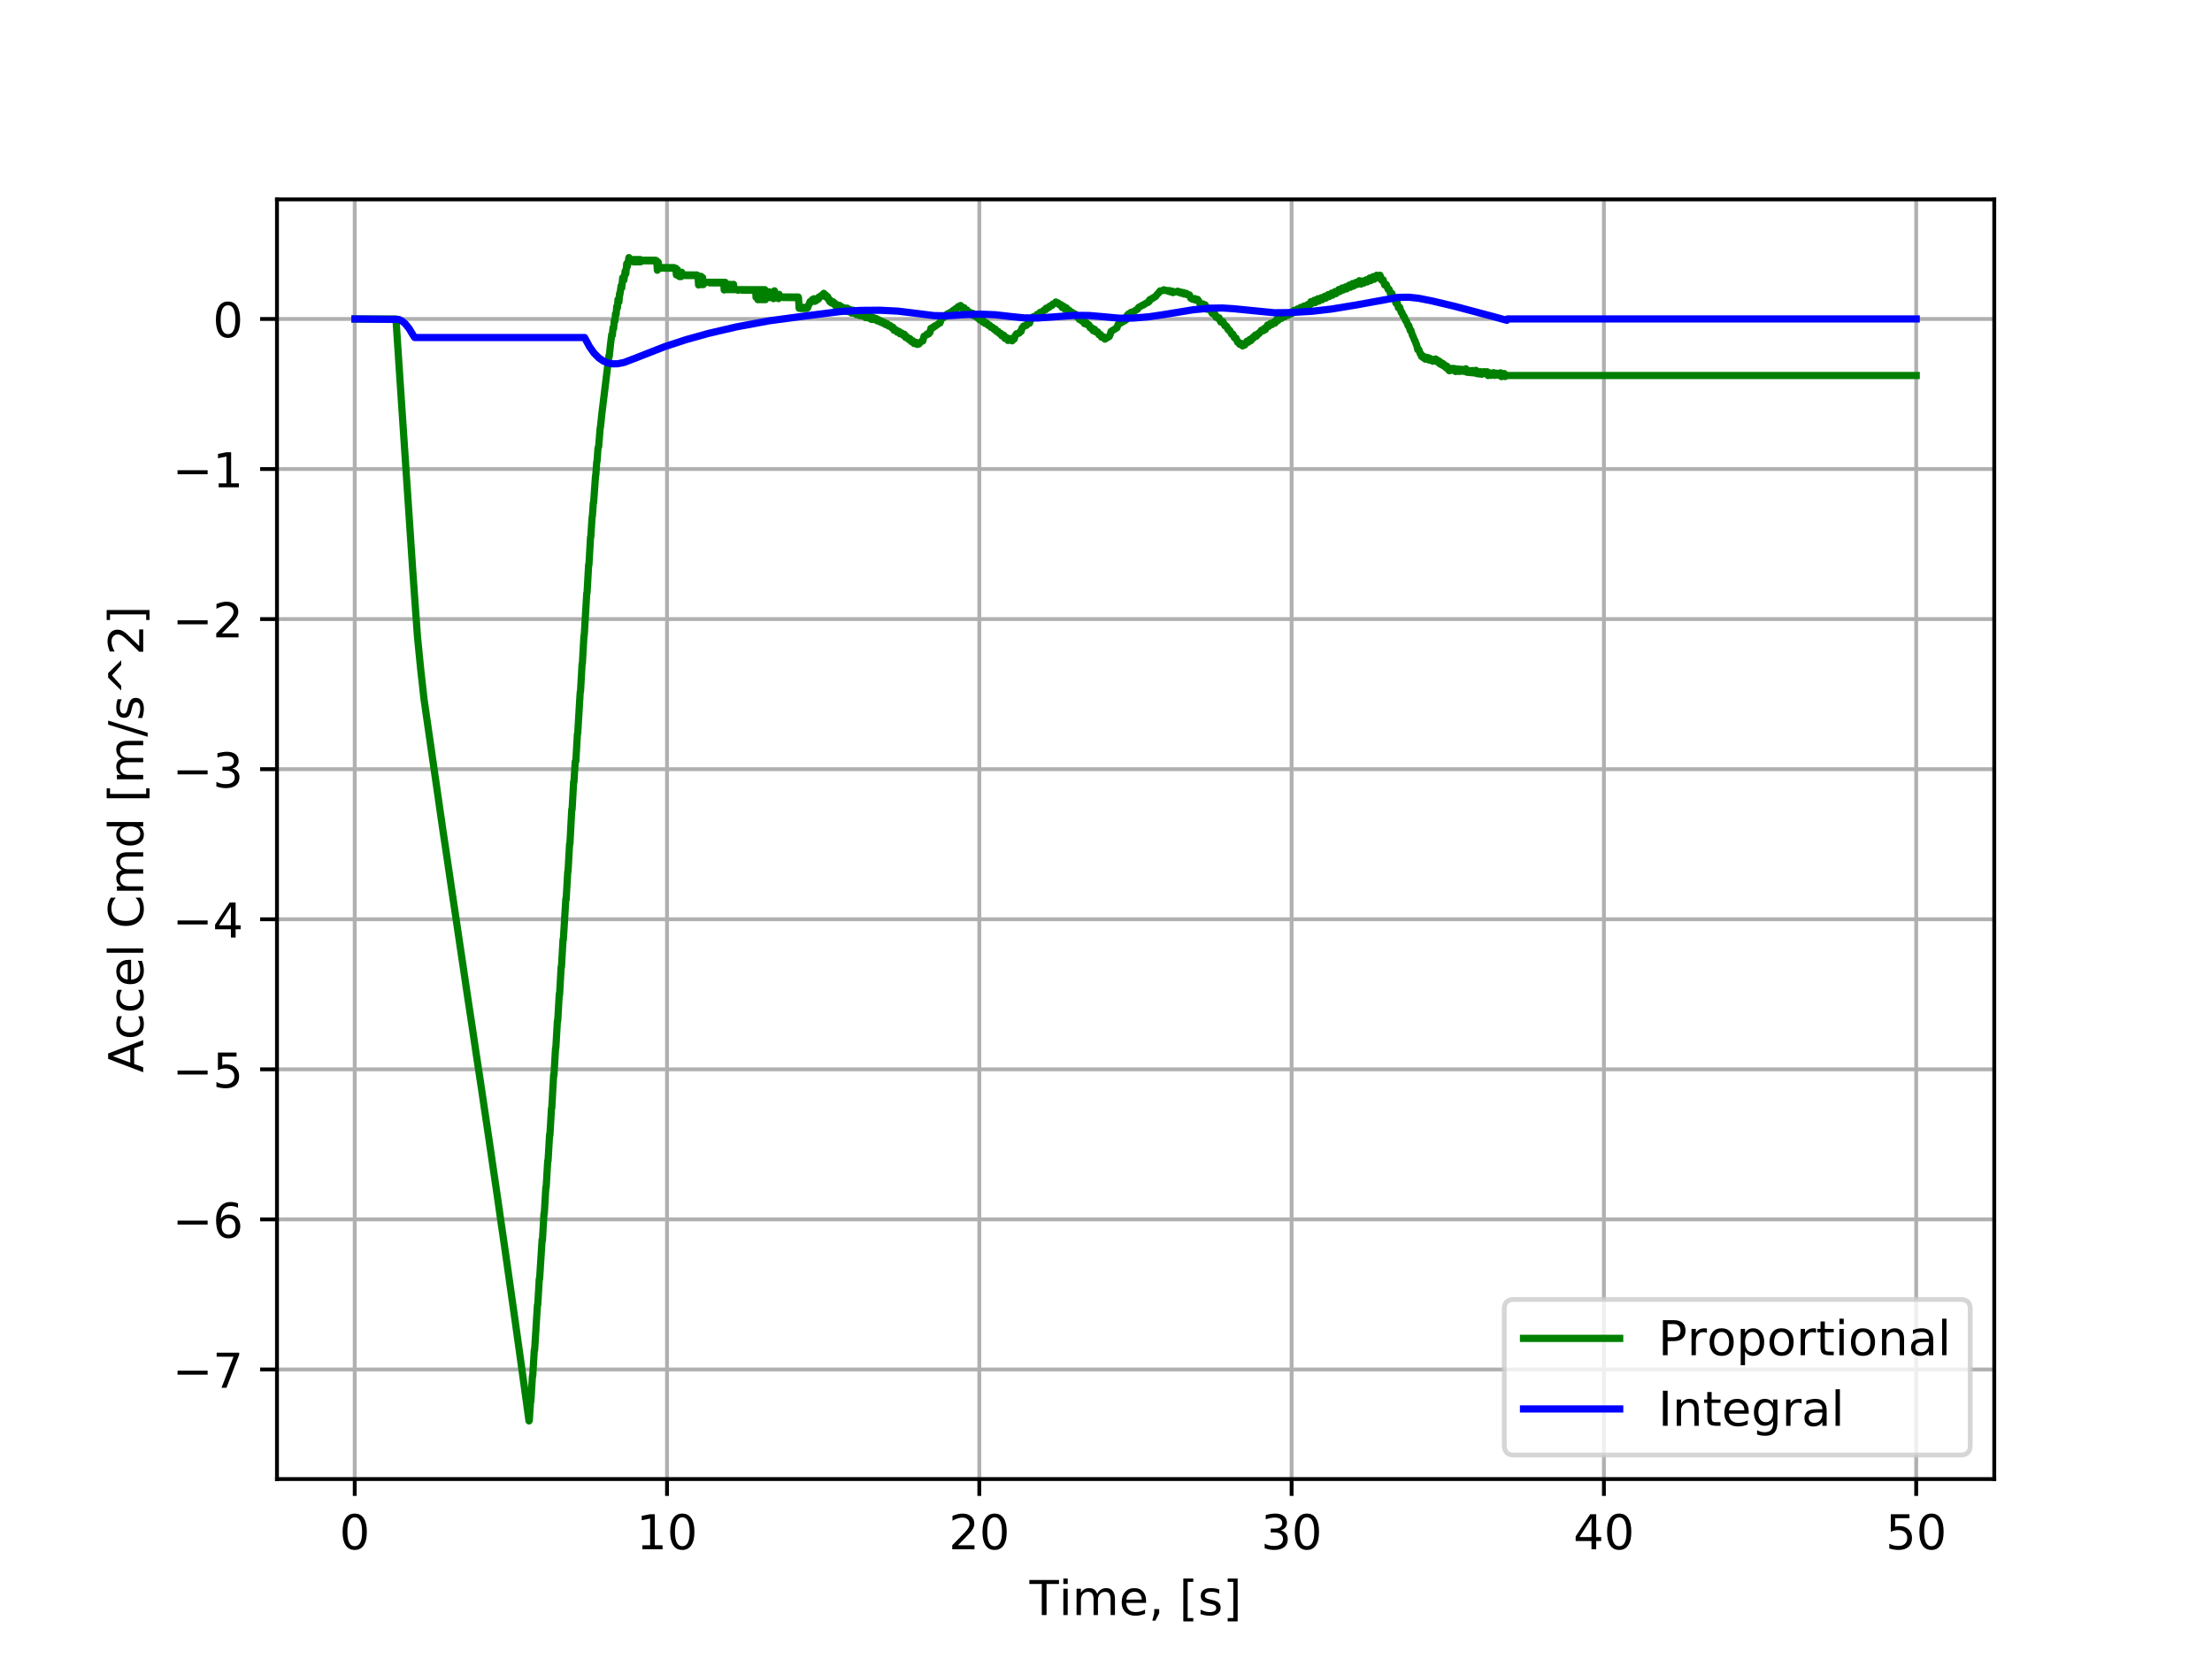 <?xml version="1.0" encoding="utf-8" standalone="no"?>
<!DOCTYPE svg PUBLIC "-//W3C//DTD SVG 1.1//EN"
  "http://www.w3.org/Graphics/SVG/1.1/DTD/svg11.dtd">
<!-- Created with matplotlib (http://matplotlib.org/) -->
<svg height="345pt" version="1.1" viewBox="0 0 460 345" width="460pt" xmlns="http://www.w3.org/2000/svg" xmlns:xlink="http://www.w3.org/1999/xlink">
 <defs>
  <style type="text/css">
*{stroke-linecap:butt;stroke-linejoin:round;}
  </style>
 </defs>
 <g id="figure_1">
  <g id="patch_1">
   <path d="M 0 345.6 
L 460.8 345.6 
L 460.8 0 
L 0 0 
z
" style="fill:#ffffff;"/>
  </g>
  <g id="axes_1">
   <g id="patch_2">
    <path d="M 57.6 307.584 
L 414.72 307.584 
L 414.72 41.472 
L 57.6 41.472 
z
" style="fill:#ffffff;"/>
   </g>
   <g id="matplotlib.axis_1">
    <g id="xtick_1">
     <g id="line2d_1">
      <path clip-path="url(#p42bcaeef50)" d="M 73.768 307.584 
L 73.768 41.472 
" style="fill:none;stroke:#b0b0b0;stroke-linecap:square;stroke-width:0.8;"/>
     </g>
     <g id="line2d_2">
      <defs>
       <path d="M 0 0 
L 0 3.5 
" id="md5967dfba2" style="stroke:#000000;stroke-width:0.8;"/>
      </defs>
      <g>
       <use style="stroke:#000000;stroke-width:0.8;" x="73.768" xlink:href="#md5967dfba2" y="307.584"/>
      </g>
     </g>
     <g id="text_1">
      <!-- 0 -->
      <defs>
       <path d="M 31.781 66.406 
Q 24.172 66.406 20.328 58.906 
Q 16.5 51.422 16.5 36.375 
Q 16.5 21.391 20.328 13.891 
Q 24.172 6.391 31.781 6.391 
Q 39.453 6.391 43.281 13.891 
Q 47.125 21.391 47.125 36.375 
Q 47.125 51.422 43.281 58.906 
Q 39.453 66.406 31.781 66.406 
z
M 31.781 74.219 
Q 44.047 74.219 50.516 64.516 
Q 56.984 54.828 56.984 36.375 
Q 56.984 17.969 50.516 8.266 
Q 44.047 -1.422 31.781 -1.422 
Q 19.531 -1.422 13.062 8.266 
Q 6.594 17.969 6.594 36.375 
Q 6.594 54.828 13.062 64.516 
Q 19.531 74.219 31.781 74.219 
z
" id="DejaVuSans-30"/>
      </defs>
      <g transform="translate(70.587 322.182)scale(0.1 -0.1)">
       <use xlink:href="#DejaVuSans-30"/>
      </g>
     </g>
    </g>
    <g id="xtick_2">
     <g id="line2d_3">
      <path clip-path="url(#p42bcaeef50)" d="M 138.712 307.584 
L 138.712 41.472 
" style="fill:none;stroke:#b0b0b0;stroke-linecap:square;stroke-width:0.8;"/>
     </g>
     <g id="line2d_4">
      <g>
       <use style="stroke:#000000;stroke-width:0.8;" x="138.712" xlink:href="#md5967dfba2" y="307.584"/>
      </g>
     </g>
     <g id="text_2">
      <!-- 10 -->
      <defs>
       <path d="M 12.406 8.297 
L 28.516 8.297 
L 28.516 63.922 
L 10.984 60.406 
L 10.984 69.391 
L 28.422 72.906 
L 38.281 72.906 
L 38.281 8.297 
L 54.391 8.297 
L 54.391 0 
L 12.406 0 
z
" id="DejaVuSans-31"/>
      </defs>
      <g transform="translate(132.349 322.182)scale(0.1 -0.1)">
       <use xlink:href="#DejaVuSans-31"/>
       <use x="63.623" xlink:href="#DejaVuSans-30"/>
      </g>
     </g>
    </g>
    <g id="xtick_3">
     <g id="line2d_5">
      <path clip-path="url(#p42bcaeef50)" d="M 203.656 307.584 
L 203.656 41.472 
" style="fill:none;stroke:#b0b0b0;stroke-linecap:square;stroke-width:0.8;"/>
     </g>
     <g id="line2d_6">
      <g>
       <use style="stroke:#000000;stroke-width:0.8;" x="203.656" xlink:href="#md5967dfba2" y="307.584"/>
      </g>
     </g>
     <g id="text_3">
      <!-- 20 -->
      <defs>
       <path d="M 19.188 8.297 
L 53.609 8.297 
L 53.609 0 
L 7.328 0 
L 7.328 8.297 
Q 12.938 14.109 22.625 23.891 
Q 32.328 33.688 34.812 36.531 
Q 39.547 41.844 41.422 45.531 
Q 43.312 49.219 43.312 52.781 
Q 43.312 58.594 39.234 62.25 
Q 35.156 65.922 28.609 65.922 
Q 23.969 65.922 18.812 64.312 
Q 13.672 62.703 7.812 59.422 
L 7.812 69.391 
Q 13.766 71.781 18.938 73 
Q 24.125 74.219 28.422 74.219 
Q 39.75 74.219 46.484 68.547 
Q 53.219 62.891 53.219 53.422 
Q 53.219 48.922 51.531 44.891 
Q 49.859 40.875 45.406 35.406 
Q 44.188 33.984 37.641 27.219 
Q 31.109 20.453 19.188 8.297 
z
" id="DejaVuSans-32"/>
      </defs>
      <g transform="translate(197.293 322.182)scale(0.1 -0.1)">
       <use xlink:href="#DejaVuSans-32"/>
       <use x="63.623" xlink:href="#DejaVuSans-30"/>
      </g>
     </g>
    </g>
    <g id="xtick_4">
     <g id="line2d_7">
      <path clip-path="url(#p42bcaeef50)" d="M 268.599 307.584 
L 268.599 41.472 
" style="fill:none;stroke:#b0b0b0;stroke-linecap:square;stroke-width:0.8;"/>
     </g>
     <g id="line2d_8">
      <g>
       <use style="stroke:#000000;stroke-width:0.8;" x="268.599" xlink:href="#md5967dfba2" y="307.584"/>
      </g>
     </g>
     <g id="text_4">
      <!-- 30 -->
      <defs>
       <path d="M 40.578 39.312 
Q 47.656 37.797 51.625 33 
Q 55.609 28.219 55.609 21.188 
Q 55.609 10.406 48.188 4.484 
Q 40.766 -1.422 27.094 -1.422 
Q 22.516 -1.422 17.656 -0.516 
Q 12.797 0.391 7.625 2.203 
L 7.625 11.719 
Q 11.719 9.328 16.594 8.109 
Q 21.484 6.891 26.812 6.891 
Q 36.078 6.891 40.938 10.547 
Q 45.797 14.203 45.797 21.188 
Q 45.797 27.641 41.281 31.266 
Q 36.766 34.906 28.719 34.906 
L 20.219 34.906 
L 20.219 43.016 
L 29.109 43.016 
Q 36.375 43.016 40.234 45.922 
Q 44.094 48.828 44.094 54.297 
Q 44.094 59.906 40.109 62.906 
Q 36.141 65.922 28.719 65.922 
Q 24.656 65.922 20.016 65.031 
Q 15.375 64.156 9.812 62.312 
L 9.812 71.094 
Q 15.438 72.656 20.344 73.438 
Q 25.25 74.219 29.594 74.219 
Q 40.828 74.219 47.359 69.109 
Q 53.906 64.016 53.906 55.328 
Q 53.906 49.266 50.438 45.094 
Q 46.969 40.922 40.578 39.312 
z
" id="DejaVuSans-33"/>
      </defs>
      <g transform="translate(262.237 322.182)scale(0.1 -0.1)">
       <use xlink:href="#DejaVuSans-33"/>
       <use x="63.623" xlink:href="#DejaVuSans-30"/>
      </g>
     </g>
    </g>
    <g id="xtick_5">
     <g id="line2d_9">
      <path clip-path="url(#p42bcaeef50)" d="M 333.543 307.584 
L 333.543 41.472 
" style="fill:none;stroke:#b0b0b0;stroke-linecap:square;stroke-width:0.8;"/>
     </g>
     <g id="line2d_10">
      <g>
       <use style="stroke:#000000;stroke-width:0.8;" x="333.543" xlink:href="#md5967dfba2" y="307.584"/>
      </g>
     </g>
     <g id="text_5">
      <!-- 40 -->
      <defs>
       <path d="M 37.797 64.312 
L 12.891 25.391 
L 37.797 25.391 
z
M 35.203 72.906 
L 47.609 72.906 
L 47.609 25.391 
L 58.016 25.391 
L 58.016 17.188 
L 47.609 17.188 
L 47.609 0 
L 37.797 0 
L 37.797 17.188 
L 4.891 17.188 
L 4.891 26.703 
z
" id="DejaVuSans-34"/>
      </defs>
      <g transform="translate(327.181 322.182)scale(0.1 -0.1)">
       <use xlink:href="#DejaVuSans-34"/>
       <use x="63.623" xlink:href="#DejaVuSans-30"/>
      </g>
     </g>
    </g>
    <g id="xtick_6">
     <g id="line2d_11">
      <path clip-path="url(#p42bcaeef50)" d="M 398.487 307.584 
L 398.487 41.472 
" style="fill:none;stroke:#b0b0b0;stroke-linecap:square;stroke-width:0.8;"/>
     </g>
     <g id="line2d_12">
      <g>
       <use style="stroke:#000000;stroke-width:0.8;" x="398.487" xlink:href="#md5967dfba2" y="307.584"/>
      </g>
     </g>
     <g id="text_6">
      <!-- 50 -->
      <defs>
       <path d="M 10.797 72.906 
L 49.516 72.906 
L 49.516 64.594 
L 19.828 64.594 
L 19.828 46.734 
Q 21.969 47.469 24.109 47.828 
Q 26.266 48.188 28.422 48.188 
Q 40.625 48.188 47.75 41.5 
Q 54.891 34.812 54.891 23.391 
Q 54.891 11.625 47.562 5.094 
Q 40.234 -1.422 26.906 -1.422 
Q 22.312 -1.422 17.547 -0.641 
Q 12.797 0.141 7.719 1.703 
L 7.719 11.625 
Q 12.109 9.234 16.797 8.062 
Q 21.484 6.891 26.703 6.891 
Q 35.156 6.891 40.078 11.328 
Q 45.016 15.766 45.016 23.391 
Q 45.016 31 40.078 35.438 
Q 35.156 39.891 26.703 39.891 
Q 22.75 39.891 18.812 39.016 
Q 14.891 38.141 10.797 36.281 
z
" id="DejaVuSans-35"/>
      </defs>
      <g transform="translate(392.125 322.182)scale(0.1 -0.1)">
       <use xlink:href="#DejaVuSans-35"/>
       <use x="63.623" xlink:href="#DejaVuSans-30"/>
      </g>
     </g>
    </g>
    <g id="text_7">
     <!-- Time, [s] -->
     <defs>
      <path d="M -0.297 72.906 
L 61.375 72.906 
L 61.375 64.594 
L 35.5 64.594 
L 35.5 0 
L 25.594 0 
L 25.594 64.594 
L -0.297 64.594 
z
" id="DejaVuSans-54"/>
      <path d="M 9.422 54.688 
L 18.406 54.688 
L 18.406 0 
L 9.422 0 
z
M 9.422 75.984 
L 18.406 75.984 
L 18.406 64.594 
L 9.422 64.594 
z
" id="DejaVuSans-69"/>
      <path d="M 52 44.188 
Q 55.375 50.25 60.062 53.125 
Q 64.75 56 71.094 56 
Q 79.641 56 84.281 50.016 
Q 88.922 44.047 88.922 33.016 
L 88.922 0 
L 79.891 0 
L 79.891 32.719 
Q 79.891 40.578 77.094 44.375 
Q 74.312 48.188 68.609 48.188 
Q 61.625 48.188 57.562 43.547 
Q 53.516 38.922 53.516 30.906 
L 53.516 0 
L 44.484 0 
L 44.484 32.719 
Q 44.484 40.625 41.703 44.406 
Q 38.922 48.188 33.109 48.188 
Q 26.219 48.188 22.156 43.531 
Q 18.109 38.875 18.109 30.906 
L 18.109 0 
L 9.078 0 
L 9.078 54.688 
L 18.109 54.688 
L 18.109 46.188 
Q 21.188 51.219 25.484 53.609 
Q 29.781 56 35.688 56 
Q 41.656 56 45.828 52.969 
Q 50 49.953 52 44.188 
z
" id="DejaVuSans-6d"/>
      <path d="M 56.203 29.594 
L 56.203 25.203 
L 14.891 25.203 
Q 15.484 15.922 20.484 11.062 
Q 25.484 6.203 34.422 6.203 
Q 39.594 6.203 44.453 7.469 
Q 49.312 8.734 54.109 11.281 
L 54.109 2.781 
Q 49.266 0.734 44.188 -0.344 
Q 39.109 -1.422 33.891 -1.422 
Q 20.797 -1.422 13.156 6.188 
Q 5.516 13.812 5.516 26.812 
Q 5.516 40.234 12.766 48.109 
Q 20.016 56 32.328 56 
Q 43.359 56 49.781 48.891 
Q 56.203 41.797 56.203 29.594 
z
M 47.219 32.234 
Q 47.125 39.594 43.094 43.984 
Q 39.062 48.391 32.422 48.391 
Q 24.906 48.391 20.391 44.141 
Q 15.875 39.891 15.188 32.172 
z
" id="DejaVuSans-65"/>
      <path d="M 11.719 12.406 
L 22.016 12.406 
L 22.016 4 
L 14.016 -11.625 
L 7.719 -11.625 
L 11.719 4 
z
" id="DejaVuSans-2c"/>
      <path id="DejaVuSans-20"/>
      <path d="M 8.594 75.984 
L 29.297 75.984 
L 29.297 69 
L 17.578 69 
L 17.578 -6.203 
L 29.297 -6.203 
L 29.297 -13.188 
L 8.594 -13.188 
z
" id="DejaVuSans-5b"/>
      <path d="M 44.281 53.078 
L 44.281 44.578 
Q 40.484 46.531 36.375 47.5 
Q 32.281 48.484 27.875 48.484 
Q 21.188 48.484 17.844 46.438 
Q 14.5 44.391 14.5 40.281 
Q 14.5 37.156 16.891 35.375 
Q 19.281 33.594 26.516 31.984 
L 29.594 31.297 
Q 39.156 29.25 43.188 25.516 
Q 47.219 21.781 47.219 15.094 
Q 47.219 7.469 41.188 3.016 
Q 35.156 -1.422 24.609 -1.422 
Q 20.219 -1.422 15.453 -0.562 
Q 10.688 0.297 5.422 2 
L 5.422 11.281 
Q 10.406 8.688 15.234 7.391 
Q 20.062 6.109 24.812 6.109 
Q 31.156 6.109 34.562 8.281 
Q 37.984 10.453 37.984 14.406 
Q 37.984 18.062 35.516 20.016 
Q 33.062 21.969 24.703 23.781 
L 21.578 24.516 
Q 13.234 26.266 9.516 29.906 
Q 5.812 33.547 5.812 39.891 
Q 5.812 47.609 11.281 51.797 
Q 16.75 56 26.812 56 
Q 31.781 56 36.172 55.266 
Q 40.578 54.547 44.281 53.078 
z
" id="DejaVuSans-73"/>
      <path d="M 30.422 75.984 
L 30.422 -13.188 
L 9.719 -13.188 
L 9.719 -6.203 
L 21.391 -6.203 
L 21.391 69 
L 9.719 69 
L 9.719 75.984 
z
" id="DejaVuSans-5d"/>
     </defs>
     <g transform="translate(214.088 335.861)scale(0.1 -0.1)">
      <use xlink:href="#DejaVuSans-54"/>
      <use x="61.037" xlink:href="#DejaVuSans-69"/>
      <use x="88.82" xlink:href="#DejaVuSans-6d"/>
      <use x="186.232" xlink:href="#DejaVuSans-65"/>
      <use x="247.756" xlink:href="#DejaVuSans-2c"/>
      <use x="279.543" xlink:href="#DejaVuSans-20"/>
      <use x="311.33" xlink:href="#DejaVuSans-5b"/>
      <use x="350.344" xlink:href="#DejaVuSans-73"/>
      <use x="402.443" xlink:href="#DejaVuSans-5d"/>
     </g>
    </g>
   </g>
   <g id="matplotlib.axis_2">
    <g id="ytick_1">
     <g id="line2d_13">
      <path clip-path="url(#p42bcaeef50)" d="M 57.6 284.793 
L 414.72 284.793 
" style="fill:none;stroke:#b0b0b0;stroke-linecap:square;stroke-width:0.8;"/>
     </g>
     <g id="line2d_14">
      <defs>
       <path d="M 0 0 
L -3.5 0 
" id="m2a5fe8a138" style="stroke:#000000;stroke-width:0.8;"/>
      </defs>
      <g>
       <use style="stroke:#000000;stroke-width:0.8;" x="57.6" xlink:href="#m2a5fe8a138" y="284.793"/>
      </g>
     </g>
     <g id="text_8">
      <!-- −7 -->
      <defs>
       <path d="M 10.594 35.5 
L 73.188 35.5 
L 73.188 27.203 
L 10.594 27.203 
z
" id="DejaVuSans-2212"/>
       <path d="M 8.203 72.906 
L 55.078 72.906 
L 55.078 68.703 
L 28.609 0 
L 18.312 0 
L 43.219 64.594 
L 8.203 64.594 
z
" id="DejaVuSans-37"/>
      </defs>
      <g transform="translate(35.858 288.592)scale(0.1 -0.1)">
       <use xlink:href="#DejaVuSans-2212"/>
       <use x="83.789" xlink:href="#DejaVuSans-37"/>
      </g>
     </g>
    </g>
    <g id="ytick_2">
     <g id="line2d_15">
      <path clip-path="url(#p42bcaeef50)" d="M 57.6 253.584 
L 414.72 253.584 
" style="fill:none;stroke:#b0b0b0;stroke-linecap:square;stroke-width:0.8;"/>
     </g>
     <g id="line2d_16">
      <g>
       <use style="stroke:#000000;stroke-width:0.8;" x="57.6" xlink:href="#m2a5fe8a138" y="253.584"/>
      </g>
     </g>
     <g id="text_9">
      <!-- −6 -->
      <defs>
       <path d="M 33.016 40.375 
Q 26.375 40.375 22.484 35.828 
Q 18.609 31.297 18.609 23.391 
Q 18.609 15.531 22.484 10.953 
Q 26.375 6.391 33.016 6.391 
Q 39.656 6.391 43.531 10.953 
Q 47.406 15.531 47.406 23.391 
Q 47.406 31.297 43.531 35.828 
Q 39.656 40.375 33.016 40.375 
z
M 52.594 71.297 
L 52.594 62.312 
Q 48.875 64.062 45.094 64.984 
Q 41.312 65.922 37.594 65.922 
Q 27.828 65.922 22.672 59.328 
Q 17.531 52.734 16.797 39.406 
Q 19.672 43.656 24.016 45.922 
Q 28.375 48.188 33.594 48.188 
Q 44.578 48.188 50.953 41.516 
Q 57.328 34.859 57.328 23.391 
Q 57.328 12.156 50.688 5.359 
Q 44.047 -1.422 33.016 -1.422 
Q 20.359 -1.422 13.672 8.266 
Q 6.984 17.969 6.984 36.375 
Q 6.984 53.656 15.188 63.938 
Q 23.391 74.219 37.203 74.219 
Q 40.922 74.219 44.703 73.484 
Q 48.484 72.75 52.594 71.297 
z
" id="DejaVuSans-36"/>
      </defs>
      <g transform="translate(35.858 257.383)scale(0.1 -0.1)">
       <use xlink:href="#DejaVuSans-2212"/>
       <use x="83.789" xlink:href="#DejaVuSans-36"/>
      </g>
     </g>
    </g>
    <g id="ytick_3">
     <g id="line2d_17">
      <path clip-path="url(#p42bcaeef50)" d="M 57.6 222.375 
L 414.72 222.375 
" style="fill:none;stroke:#b0b0b0;stroke-linecap:square;stroke-width:0.8;"/>
     </g>
     <g id="line2d_18">
      <g>
       <use style="stroke:#000000;stroke-width:0.8;" x="57.6" xlink:href="#m2a5fe8a138" y="222.375"/>
      </g>
     </g>
     <g id="text_10">
      <!-- −5 -->
      <g transform="translate(35.858 226.174)scale(0.1 -0.1)">
       <use xlink:href="#DejaVuSans-2212"/>
       <use x="83.789" xlink:href="#DejaVuSans-35"/>
      </g>
     </g>
    </g>
    <g id="ytick_4">
     <g id="line2d_19">
      <path clip-path="url(#p42bcaeef50)" d="M 57.6 191.166 
L 414.72 191.166 
" style="fill:none;stroke:#b0b0b0;stroke-linecap:square;stroke-width:0.8;"/>
     </g>
     <g id="line2d_20">
      <g>
       <use style="stroke:#000000;stroke-width:0.8;" x="57.6" xlink:href="#m2a5fe8a138" y="191.166"/>
      </g>
     </g>
     <g id="text_11">
      <!-- −4 -->
      <g transform="translate(35.858 194.965)scale(0.1 -0.1)">
       <use xlink:href="#DejaVuSans-2212"/>
       <use x="83.789" xlink:href="#DejaVuSans-34"/>
      </g>
     </g>
    </g>
    <g id="ytick_5">
     <g id="line2d_21">
      <path clip-path="url(#p42bcaeef50)" d="M 57.6 159.957 
L 414.72 159.957 
" style="fill:none;stroke:#b0b0b0;stroke-linecap:square;stroke-width:0.8;"/>
     </g>
     <g id="line2d_22">
      <g>
       <use style="stroke:#000000;stroke-width:0.8;" x="57.6" xlink:href="#m2a5fe8a138" y="159.957"/>
      </g>
     </g>
     <g id="text_12">
      <!-- −3 -->
      <g transform="translate(35.858 163.756)scale(0.1 -0.1)">
       <use xlink:href="#DejaVuSans-2212"/>
       <use x="83.789" xlink:href="#DejaVuSans-33"/>
      </g>
     </g>
    </g>
    <g id="ytick_6">
     <g id="line2d_23">
      <path clip-path="url(#p42bcaeef50)" d="M 57.6 128.747 
L 414.72 128.747 
" style="fill:none;stroke:#b0b0b0;stroke-linecap:square;stroke-width:0.8;"/>
     </g>
     <g id="line2d_24">
      <g>
       <use style="stroke:#000000;stroke-width:0.8;" x="57.6" xlink:href="#m2a5fe8a138" y="128.747"/>
      </g>
     </g>
     <g id="text_13">
      <!-- −2 -->
      <g transform="translate(35.858 132.547)scale(0.1 -0.1)">
       <use xlink:href="#DejaVuSans-2212"/>
       <use x="83.789" xlink:href="#DejaVuSans-32"/>
      </g>
     </g>
    </g>
    <g id="ytick_7">
     <g id="line2d_25">
      <path clip-path="url(#p42bcaeef50)" d="M 57.6 97.538 
L 414.72 97.538 
" style="fill:none;stroke:#b0b0b0;stroke-linecap:square;stroke-width:0.8;"/>
     </g>
     <g id="line2d_26">
      <g>
       <use style="stroke:#000000;stroke-width:0.8;" x="57.6" xlink:href="#m2a5fe8a138" y="97.538"/>
      </g>
     </g>
     <g id="text_14">
      <!-- −1 -->
      <g transform="translate(35.858 101.337)scale(0.1 -0.1)">
       <use xlink:href="#DejaVuSans-2212"/>
       <use x="83.789" xlink:href="#DejaVuSans-31"/>
      </g>
     </g>
    </g>
    <g id="ytick_8">
     <g id="line2d_27">
      <path clip-path="url(#p42bcaeef50)" d="M 57.6 66.329 
L 414.72 66.329 
" style="fill:none;stroke:#b0b0b0;stroke-linecap:square;stroke-width:0.8;"/>
     </g>
     <g id="line2d_28">
      <g>
       <use style="stroke:#000000;stroke-width:0.8;" x="57.6" xlink:href="#m2a5fe8a138" y="66.329"/>
      </g>
     </g>
     <g id="text_15">
      <!-- 0 -->
      <g transform="translate(44.237 70.128)scale(0.1 -0.1)">
       <use xlink:href="#DejaVuSans-30"/>
      </g>
     </g>
    </g>
    <g id="text_16">
     <!-- Accel Cmd [m/s^2] -->
     <defs>
      <path d="M 34.188 63.188 
L 20.797 26.906 
L 47.609 26.906 
z
M 28.609 72.906 
L 39.797 72.906 
L 67.578 0 
L 57.328 0 
L 50.688 18.703 
L 17.828 18.703 
L 11.188 0 
L 0.781 0 
z
" id="DejaVuSans-41"/>
      <path d="M 48.781 52.594 
L 48.781 44.188 
Q 44.969 46.297 41.141 47.344 
Q 37.312 48.391 33.406 48.391 
Q 24.656 48.391 19.812 42.844 
Q 14.984 37.312 14.984 27.297 
Q 14.984 17.281 19.812 11.734 
Q 24.656 6.203 33.406 6.203 
Q 37.312 6.203 41.141 7.25 
Q 44.969 8.297 48.781 10.406 
L 48.781 2.094 
Q 45.016 0.344 40.984 -0.531 
Q 36.969 -1.422 32.422 -1.422 
Q 20.062 -1.422 12.781 6.344 
Q 5.516 14.109 5.516 27.297 
Q 5.516 40.672 12.859 48.328 
Q 20.219 56 33.016 56 
Q 37.156 56 41.109 55.141 
Q 45.062 54.297 48.781 52.594 
z
" id="DejaVuSans-63"/>
      <path d="M 9.422 75.984 
L 18.406 75.984 
L 18.406 0 
L 9.422 0 
z
" id="DejaVuSans-6c"/>
      <path d="M 64.406 67.281 
L 64.406 56.891 
Q 59.422 61.531 53.781 63.812 
Q 48.141 66.109 41.797 66.109 
Q 29.297 66.109 22.656 58.469 
Q 16.016 50.828 16.016 36.375 
Q 16.016 21.969 22.656 14.328 
Q 29.297 6.688 41.797 6.688 
Q 48.141 6.688 53.781 8.984 
Q 59.422 11.281 64.406 15.922 
L 64.406 5.609 
Q 59.234 2.094 53.438 0.328 
Q 47.656 -1.422 41.219 -1.422 
Q 24.656 -1.422 15.125 8.703 
Q 5.609 18.844 5.609 36.375 
Q 5.609 53.953 15.125 64.078 
Q 24.656 74.219 41.219 74.219 
Q 47.75 74.219 53.531 72.484 
Q 59.328 70.75 64.406 67.281 
z
" id="DejaVuSans-43"/>
      <path d="M 45.406 46.391 
L 45.406 75.984 
L 54.391 75.984 
L 54.391 0 
L 45.406 0 
L 45.406 8.203 
Q 42.578 3.328 38.25 0.953 
Q 33.938 -1.422 27.875 -1.422 
Q 17.969 -1.422 11.734 6.484 
Q 5.516 14.406 5.516 27.297 
Q 5.516 40.188 11.734 48.094 
Q 17.969 56 27.875 56 
Q 33.938 56 38.25 53.625 
Q 42.578 51.266 45.406 46.391 
z
M 14.797 27.297 
Q 14.797 17.391 18.875 11.75 
Q 22.953 6.109 30.078 6.109 
Q 37.203 6.109 41.297 11.75 
Q 45.406 17.391 45.406 27.297 
Q 45.406 37.203 41.297 42.844 
Q 37.203 48.484 30.078 48.484 
Q 22.953 48.484 18.875 42.844 
Q 14.797 37.203 14.797 27.297 
z
" id="DejaVuSans-64"/>
      <path d="M 25.391 72.906 
L 33.688 72.906 
L 8.297 -9.281 
L 0 -9.281 
z
" id="DejaVuSans-2f"/>
      <path d="M 46.688 72.906 
L 73.188 45.703 
L 63.375 45.703 
L 41.891 64.984 
L 20.406 45.703 
L 10.594 45.703 
L 37.109 72.906 
z
" id="DejaVuSans-5e"/>
     </defs>
     <g transform="translate(29.778 223.058)rotate(-90)scale(0.1 -0.1)">
      <use xlink:href="#DejaVuSans-41"/>
      <use x="68.393" xlink:href="#DejaVuSans-63"/>
      <use x="123.373" xlink:href="#DejaVuSans-63"/>
      <use x="178.354" xlink:href="#DejaVuSans-65"/>
      <use x="239.877" xlink:href="#DejaVuSans-6c"/>
      <use x="267.66" xlink:href="#DejaVuSans-20"/>
      <use x="299.447" xlink:href="#DejaVuSans-43"/>
      <use x="369.271" xlink:href="#DejaVuSans-6d"/>
      <use x="466.684" xlink:href="#DejaVuSans-64"/>
      <use x="530.16" xlink:href="#DejaVuSans-20"/>
      <use x="561.947" xlink:href="#DejaVuSans-5b"/>
      <use x="600.961" xlink:href="#DejaVuSans-6d"/>
      <use x="698.373" xlink:href="#DejaVuSans-2f"/>
      <use x="732.064" xlink:href="#DejaVuSans-73"/>
      <use x="784.164" xlink:href="#DejaVuSans-5e"/>
      <use x="867.953" xlink:href="#DejaVuSans-32"/>
      <use x="931.576" xlink:href="#DejaVuSans-5d"/>
     </g>
    </g>
   </g>
   <g id="line2d_29">
    <path clip-path="url(#p42bcaeef50)" d="M 73.833 66.34 
L 82.34 66.34 
L 83.444 82.963 
L 85.847 118.857 
L 86.172 123.464 
L 86.822 132.484 
L 87.471 139.055 
L 88.185 145.455 
L 92.147 172.956 
L 92.731 176.828 
L 93.965 185.227 
L 94.615 189.537 
L 95.654 196.594 
L 96.368 201.348 
L 97.277 207.512 
L 98.187 213.497 
L 98.966 218.745 
L 100.005 225.605 
L 100.72 230.421 
L 101.694 236.981 
L 102.408 241.863 
L 103.447 248.922 
L 104.226 254.398 
L 105.266 261.561 
L 106.11 267.533 
L 107.084 274.385 
L 107.928 280.443 
L 109.032 288.362 
L 110.006 295.488 
L 110.071 295.385 
L 110.331 291.38 
L 110.396 291.439 
L 110.721 286.18 
L 110.786 286.12 
L 111.111 280.717 
L 111.175 280.782 
L 111.76 271.422 
L 111.825 271.357 
L 112.15 265.905 
L 112.215 265.964 
L 112.734 257.782 
L 112.799 257.959 
L 113.124 252.342 
L 113.189 252.39 
L 113.513 246.875 
L 113.578 246.929 
L 113.903 241.396 
L 113.968 241.448 
L 114.293 235.897 
L 114.358 236.069 
L 114.682 230.5 
L 114.747 230.42 
L 115.137 223.425 
L 115.202 223.594 
L 115.527 217.985 
L 115.592 217.901 
L 115.916 212.274 
L 115.981 212.317 
L 116.306 206.672 
L 116.371 206.838 
L 116.696 201.051 
L 116.761 201.085 
L 117.085 195.404 
L 117.15 195.442 
L 117.67 186.905 
L 117.735 187.066 
L 118.06 181.34 
L 118.124 181.243 
L 118.449 175.499 
L 118.514 175.531 
L 118.904 168.317 
L 118.969 168.346 
L 119.293 162.563 
L 119.358 162.591 
L 119.618 158.412 
L 119.748 158.296 
L 120.073 152.668 
L 120.138 152.503 
L 120.657 143.924 
L 120.722 143.774 
L 121.047 138.067 
L 121.112 137.932 
L 121.437 132.193 
L 121.502 132.07 
L 122.021 123.354 
L 122.086 123.238 
L 122.411 117.43 
L 122.476 117.457 
L 122.8 111.754 
L 122.865 111.655 
L 123.125 107.528 
L 123.19 107.325 
L 123.385 104.576 
L 123.45 104.483 
L 123.84 98.991 
L 123.904 98.771 
L 124.099 96.035 
L 124.164 95.909 
L 124.359 93.162 
L 124.489 92.914 
L 124.814 88.946 
L 124.879 88.766 
L 125.138 86.207 
L 126.632 73.969 
L 126.697 74.104 
L 126.957 71.61 
L 127.217 69.549 
L 127.282 69.633 
L 127.346 69.717 
L 127.476 68.163 
L 127.541 68.247 
L 127.606 68.331 
L 127.736 66.641 
L 127.801 66.725 
L 127.866 66.809 
L 127.996 65.253 
L 128.061 65.337 
L 128.126 65.421 
L 128.256 63.729 
L 128.321 63.948 
L 128.386 64.031 
L 128.515 62.28 
L 128.58 62.498 
L 128.71 62.8 
L 128.84 61.043 
L 128.905 61.261 
L 129.165 59.42 
L 129.23 59.638 
L 129.295 59.856 
L 129.49 57.757 
L 129.555 57.975 
L 129.749 58.243 
L 130.009 56.36 
L 130.139 56.932 
L 130.334 54.83 
L 130.464 55.402 
L 130.789 53.568 
L 130.853 54.057 
L 130.918 53.973 
L 130.983 54.326 
L 131.113 53.972 
L 131.178 54.326 
L 131.308 53.972 
L 131.373 54.325 
L 131.503 53.971 
L 131.568 54.325 
L 131.698 53.971 
L 131.763 54.46 
L 131.893 53.971 
L 131.958 53.971 
L 132.022 54.459 
L 132.152 53.97 
L 132.217 53.97 
L 132.282 54.459 
L 132.412 53.97 
L 132.477 53.97 
L 132.542 54.459 
L 132.607 54.105 
L 132.737 53.969 
L 132.802 53.969 
L 132.867 54.458 
L 132.932 54.24 
L 133.127 53.969 
L 133.191 54.458 
L 133.256 54.104 
L 133.646 54.104 
L 133.776 54.24 
L 133.841 54.24 
L 133.971 54.105 
L 134.166 54.105 
L 134.295 54.24 
L 134.36 54.24 
L 134.49 54.105 
L 134.62 54.24 
L 134.685 54.24 
L 134.815 54.105 
L 134.945 54.241 
L 135.01 54.241 
L 135.075 54.106 
L 135.205 54.241 
L 135.27 54.241 
L 135.335 54.106 
L 135.464 54.242 
L 135.529 54.242 
L 135.594 54.107 
L 135.724 54.242 
L 135.789 54.242 
L 135.854 54.107 
L 135.984 54.242 
L 136.244 54.243 
L 136.309 54.108 
L 136.439 54.243 
L 136.569 54.244 
L 136.698 56.199 
L 136.893 54.54 
L 137.023 55.636 
L 137.413 55.636 
L 137.543 55.772 
L 137.608 55.772 
L 137.738 55.637 
L 137.997 55.637 
L 138.127 55.772 
L 138.192 55.772 
L 138.322 55.637 
L 138.452 55.772 
L 138.517 55.772 
L 138.647 55.638 
L 138.777 55.773 
L 138.842 55.773 
L 138.907 55.638 
L 139.036 55.773 
L 139.101 55.773 
L 139.166 55.638 
L 139.296 55.774 
L 139.361 55.774 
L 139.426 55.639 
L 139.556 55.774 
L 139.621 55.774 
L 139.686 55.639 
L 139.816 55.774 
L 140.076 55.775 
L 140.14 55.64 
L 140.27 55.775 
L 140.53 55.775 
L 140.66 57.167 
L 140.725 57.167 
L 140.855 56.065 
L 140.985 57.303 
L 141.05 57.303 
L 141.244 57.033 
L 141.309 57.521 
L 141.374 57.303 
L 141.569 57.033 
L 141.634 57.521 
L 141.699 57.167 
L 141.764 56.616 
L 141.894 57.303 
L 142.024 57.303 
L 142.154 57.168 
L 142.413 57.168 
L 142.543 57.303 
L 142.608 57.303 
L 142.738 57.168 
L 142.803 57.168 
L 142.933 57.303 
L 142.998 57.303 
L 143.128 57.168 
L 143.258 57.304 
L 143.323 57.304 
L 143.388 57.169 
L 143.518 57.304 
L 143.582 57.304 
L 143.647 57.169 
L 143.777 57.304 
L 143.842 57.304 
L 143.972 57.169 
L 144.102 57.305 
L 144.362 57.305 
L 144.427 57.17 
L 144.557 57.305 
L 144.816 57.305 
L 144.881 57.171 
L 145.011 57.306 
L 145.141 57.306 
L 145.271 59.26 
L 145.401 58.029 
L 145.596 59.186 
L 145.791 57.465 
L 145.92 59.186 
L 146.115 57.735 
L 146.245 59.186 
L 146.375 58.698 
L 147.479 58.698 
L 147.609 58.833 
L 147.674 58.833 
L 147.804 58.698 
L 147.999 58.698 
L 148.129 58.833 
L 148.193 58.833 
L 148.323 58.698 
L 148.388 58.698 
L 148.518 58.833 
L 148.583 58.833 
L 148.648 58.698 
L 148.778 58.833 
L 148.843 58.833 
L 148.973 58.699 
L 149.103 58.834 
L 149.168 58.834 
L 149.233 58.699 
L 149.362 58.834 
L 149.427 58.834 
L 149.492 58.699 
L 149.622 58.834 
L 149.687 58.834 
L 149.752 58.699 
L 149.882 58.834 
L 149.947 58.834 
L 150.012 58.7 
L 150.142 58.835 
L 150.402 58.835 
L 150.467 58.7 
L 150.531 58.835 
L 150.596 60.3 
L 150.661 59.754 
L 150.791 58.701 
L 150.856 60.165 
L 150.921 59.619 
L 150.986 59.073 
L 151.116 60.226 
L 151.181 60.226 
L 151.311 59.134 
L 151.376 60.226 
L 151.441 59.68 
L 151.571 59.134 
L 151.7 60.226 
L 151.765 60.226 
L 151.895 59.134 
L 152.025 60.226 
L 152.415 60.226 
L 152.545 59.134 
L 152.675 60.226 
L 153.324 60.226 
L 153.454 60.361 
L 153.519 60.361 
L 153.649 60.226 
L 154.233 60.226 
L 154.363 60.361 
L 154.428 60.361 
L 154.558 60.227 
L 154.688 60.227 
L 154.818 60.362 
L 154.883 60.362 
L 155.013 60.227 
L 155.078 60.227 
L 155.207 60.362 
L 155.272 60.362 
L 155.402 60.227 
L 155.467 60.227 
L 155.597 60.362 
L 155.662 60.362 
L 155.792 60.227 
L 155.922 60.362 
L 156.182 60.362 
L 156.311 60.228 
L 156.441 60.363 
L 156.701 60.363 
L 156.766 60.228 
L 156.896 60.363 
L 156.961 60.363 
L 157.026 60.228 
L 157.156 60.363 
L 157.221 61.827 
L 157.286 61.284 
L 157.48 60.229 
L 157.61 62.316 
L 157.87 60.229 
L 158 62.316 
L 158.26 60.229 
L 158.39 62.316 
L 158.649 60.229 
L 158.779 62.316 
L 159.039 60.229 
L 159.169 62.316 
L 159.364 60.666 
L 159.429 61.754 
L 159.494 61.21 
L 159.559 60.666 
L 159.689 61.889 
L 159.754 61.889 
L 159.818 61.754 
L 159.948 60.666 
L 160.078 61.889 
L 160.143 61.889 
L 160.273 61.619 
L 160.338 61.075 
L 160.468 61.889 
L 160.598 61.889 
L 160.728 61.619 
L 160.793 61.619 
L 160.858 62.107 
L 161.052 60.476 
L 161.182 61.754 
L 161.572 61.754 
L 161.637 61.889 
L 161.832 61.619 
L 161.897 62.107 
L 161.962 61.754 
L 162.027 61.21 
L 162.156 61.889 
L 162.286 61.889 
L 162.416 61.754 
L 162.871 61.754 
L 163.001 61.889 
L 163.066 61.889 
L 163.196 61.754 
L 163.455 61.754 
L 163.585 61.889 
L 163.65 61.889 
L 163.78 61.754 
L 163.91 61.754 
L 164.04 61.889 
L 164.105 61.889 
L 164.235 61.754 
L 164.3 61.754 
L 164.429 61.889 
L 164.494 61.889 
L 164.624 61.755 
L 164.754 61.889 
L 164.819 61.889 
L 164.949 61.755 
L 165.079 61.89 
L 165.144 61.89 
L 165.209 61.755 
L 165.339 61.89 
L 165.404 61.89 
L 165.469 61.755 
L 165.598 61.89 
L 165.663 61.89 
L 165.728 61.755 
L 165.858 61.89 
L 165.923 61.89 
L 165.988 61.755 
L 166.053 61.89 
L 166.183 64.11 
L 166.508 63.907 
L 166.573 64.151 
L 166.638 63.975 
L 166.703 64.151 
L 166.832 63.975 
L 166.897 64.151 
L 167.027 63.907 
L 167.092 64.151 
L 167.157 63.975 
L 167.222 64.151 
L 167.352 63.974 
L 167.417 64.151 
L 167.547 63.907 
L 167.612 64.151 
L 167.677 63.974 
L 167.742 64.151 
L 167.871 63.86 
L 167.936 64.036 
L 168.456 62.727 
L 168.521 62.971 
L 168.716 62.558 
L 168.781 62.558 
L 168.846 62.389 
L 168.911 62.633 
L 169.04 62.219 
L 169.105 62.463 
L 169.17 62.287 
L 169.3 62.118 
L 169.43 62.673 
L 169.495 62.61 
L 169.56 62.61 
L 169.755 62.214 
L 169.82 62.458 
L 170.015 62.112 
L 170.08 62.112 
L 170.145 61.953 
L 170.209 62.197 
L 170.339 61.726 
L 170.404 61.793 
L 170.469 61.793 
L 170.599 61.634 
L 170.664 61.634 
L 170.794 61.475 
L 170.924 61.373 
L 170.989 61.315 
L 171.054 61.559 
L 171.314 60.997 
L 171.378 61.064 
L 171.508 61.62 
L 171.573 61.498 
L 171.638 61.498 
L 171.703 61.339 
L 171.963 61.897 
L 172.093 61.67 
L 172.223 62.225 
L 172.288 62.16 
L 172.418 62.17 
L 172.547 62.726 
L 172.612 62.66 
L 172.677 62.66 
L 172.742 62.501 
L 172.872 62.988 
L 172.937 62.923 
L 173.067 62.99 
L 173.262 62.763 
L 173.457 63.309 
L 173.522 63.082 
L 173.587 63.326 
L 173.651 63.082 
L 173.911 63.804 
L 174.106 63.39 
L 174.301 63.868 
L 174.366 63.868 
L 174.431 63.63 
L 174.496 63.874 
L 174.626 63.517 
L 174.82 63.994 
L 175.08 63.814 
L 175.275 64.223 
L 175.34 64.223 
L 175.405 64.399 
L 175.535 64.042 
L 175.6 64.218 
L 175.665 64.032 
L 175.86 64.696 
L 175.989 64.327 
L 176.054 64.503 
L 176.184 64.078 
L 176.379 64.81 
L 176.509 64.6 
L 176.574 64.6 
L 176.639 64.776 
L 176.769 64.351 
L 176.964 65.016 
L 177.029 64.872 
L 177.094 65.116 
L 177.288 64.624 
L 177.418 64.51 
L 177.743 65.207 
L 177.938 64.781 
L 178.133 65.446 
L 178.198 65.233 
L 178.327 65.166 
L 178.457 65.051 
L 178.522 65.228 
L 178.587 64.967 
L 178.782 65.632 
L 178.847 65.304 
L 178.912 65.548 
L 179.107 65.237 
L 179.172 65.139 
L 179.367 65.736 
L 179.432 65.589 
L 179.496 65.589 
L 179.561 65.766 
L 179.691 65.407 
L 179.756 65.584 
L 179.821 65.397 
L 180.016 66.062 
L 180.081 65.847 
L 180.211 65.675 
L 180.276 65.852 
L 180.406 65.425 
L 180.6 66.09 
L 180.665 65.942 
L 180.73 66.186 
L 180.795 65.931 
L 180.86 66.175 
L 180.99 65.748 
L 181.185 66.413 
L 181.25 66.207 
L 181.315 66.384 
L 181.38 66.197 
L 181.445 66.441 
L 181.575 66.014 
L 181.834 66.461 
L 181.964 66.461 
L 182.159 66.211 
L 182.419 66.725 
L 182.549 66.715 
L 182.679 66.475 
L 182.809 66.716 
L 183.068 66.978 
L 183.133 66.978 
L 183.198 66.738 
L 183.263 66.794 
L 183.328 66.794 
L 183.653 67.24 
L 183.913 67.046 
L 184.172 67.501 
L 184.497 67.316 
L 184.757 67.787 
L 184.952 67.846 
L 185.082 67.673 
L 185.471 68.2 
L 185.601 68.2 
L 185.666 68.021 
L 185.926 68.693 
L 185.991 68.488 
L 186.056 68.551 
L 186.251 68.546 
L 186.51 69.011 
L 186.575 69.074 
L 186.705 68.894 
L 186.9 68.889 
L 187.16 69.419 
L 187.29 69.415 
L 187.42 69.234 
L 187.485 69.234 
L 187.874 69.757 
L 188.004 69.752 
L 188.069 69.507 
L 188.134 69.692 
L 188.329 70.18 
L 188.589 70.023 
L 188.718 70.271 
L 188.978 70.604 
L 189.108 70.537 
L 189.238 70.421 
L 189.498 71.027 
L 189.628 70.937 
L 189.823 70.864 
L 190.082 71.446 
L 190.472 71.183 
L 190.732 71.628 
L 191.121 71.523 
L 191.186 71.269 
L 191.251 71.326 
L 191.706 70.944 
L 191.901 70.911 
L 192.161 69.915 
L 192.29 69.893 
L 192.485 69.738 
L 192.745 69.625 
L 192.81 69.43 
L 192.875 69.48 
L 193.135 69.433 
L 193.329 69.146 
L 193.394 69.134 
L 193.589 68.277 
L 193.914 68.217 
L 194.044 68.008 
L 194.304 67.959 
L 194.434 67.748 
L 194.693 67.698 
L 194.888 67.542 
L 195.278 67.216 
L 195.473 67.178 
L 195.667 66.638 
L 195.797 66.237 
L 195.862 66.224 
L 195.927 66.022 
L 195.992 66.077 
L 196.252 66.031 
L 196.447 65.74 
L 196.642 65.768 
L 196.772 65.49 
L 196.966 65.517 
L 197.031 65.252 
L 197.096 65.306 
L 197.356 65.258 
L 197.486 65.039 
L 197.746 64.929 
L 197.941 64.763 
L 198.135 64.727 
L 198.265 64.513 
L 198.525 64.462 
L 198.655 64.248 
L 198.785 64.226 
L 198.915 64.203 
L 199.045 63.98 
L 199.239 64.011 
L 199.304 63.742 
L 199.369 63.795 
L 199.564 63.696 
L 199.629 63.681 
L 199.759 63.532 
L 200.214 64.188 
L 200.343 64.18 
L 200.408 64.18 
L 200.473 63.977 
L 200.733 64.652 
L 201.058 64.439 
L 201.318 64.916 
L 201.642 64.9 
L 201.967 65.366 
L 202.292 65.151 
L 202.487 65.659 
L 202.552 65.622 
L 202.876 65.605 
L 203.201 66.065 
L 203.331 66.057 
L 203.396 66.057 
L 203.461 65.848 
L 203.721 66.514 
L 204.045 66.296 
L 204.37 66.952 
L 204.5 66.682 
L 204.76 67.057 
L 204.825 67.25 
L 204.89 67.192 
L 205.214 67.183 
L 205.474 67.632 
L 205.799 67.613 
L 206.059 68.068 
L 206.383 68.05 
L 206.708 68.493 
L 206.968 68.415 
L 207.227 68.923 
L 207.552 68.904 
L 207.812 69.351 
L 208.137 69.332 
L 208.332 69.842 
L 208.461 69.766 
L 208.721 69.688 
L 208.981 70.391 
L 209.111 70.177 
L 209.306 70.167 
L 209.63 70.806 
L 210.15 70.409 
L 210.475 70.878 
L 210.605 70.635 
L 210.67 70.683 
L 210.929 70.484 
L 211.124 69.767 
L 211.254 69.658 
L 211.384 69.403 
L 211.579 69.397 
L 211.968 69.26 
L 212.163 68.912 
L 212.358 68.905 
L 212.553 68.188 
L 212.748 68.055 
L 212.878 67.795 
L 213.072 67.787 
L 213.462 67.654 
L 213.592 67.391 
L 214.112 67.211 
L 214.371 66.253 
L 214.436 66.299 
L 214.826 66.103 
L 214.891 65.86 
L 214.956 65.905 
L 215.475 65.729 
L 215.67 65.379 
L 215.8 65.4 
L 216.19 65.268 
L 216.32 64.94 
L 216.45 64.96 
L 216.839 64.768 
L 217.034 64.538 
L 217.164 64.501 
L 217.489 64.388 
L 217.554 64.08 
L 217.619 64.124 
L 218.138 63.946 
L 218.268 63.679 
L 218.788 63.511 
L 218.917 63.242 
L 219.437 63.07 
L 219.567 62.799 
L 219.762 63.007 
L 220.021 62.993 
L 220.281 63.361 
L 220.606 63.332 
L 220.866 63.945 
L 220.931 63.642 
L 220.996 63.697 
L 221.19 63.682 
L 221.45 64.293 
L 221.645 64.209 
L 221.775 64.029 
L 222.165 64.623 
L 222.359 64.538 
L 222.554 64.962 
L 222.944 64.933 
L 223.204 65.538 
L 223.399 65.523 
L 223.528 65.268 
L 223.918 65.856 
L 224.113 65.841 
L 224.438 66.428 
L 224.568 66.17 
L 224.697 66.155 
L 224.957 66.754 
L 225.087 66.739 
L 225.282 66.724 
L 225.542 67.322 
L 225.737 67.238 
L 225.866 67.046 
L 226.256 67.626 
L 226.451 67.541 
L 226.711 68.189 
L 227.035 68.158 
L 227.295 68.751 
L 227.36 68.735 
L 227.49 68.485 
L 227.62 68.469 
L 227.815 69.011 
L 227.88 68.99 
L 228.074 69.028 
L 228.269 69.012 
L 228.529 69.601 
L 228.854 69.569 
L 229.049 70.113 
L 229.114 70.087 
L 229.308 70.124 
L 229.503 70.04 
L 229.763 70.524 
L 229.958 70.407 
L 230.672 69.993 
L 230.867 69.563 
L 231.062 68.913 
L 232.296 68.148 
L 232.491 67.49 
L 234.114 66.559 
L 234.439 65.522 
L 234.634 65.41 
L 234.699 65.264 
L 234.764 65.304 
L 234.959 65.258 
L 235.023 65.364 
L 235.218 64.937 
L 235.283 65.076 
L 235.348 65.036 
L 236.582 64.276 
L 236.777 63.932 
L 236.972 63.824 
L 237.167 63.715 
L 237.751 63.384 
L 237.816 63.415 
L 238.076 63.205 
L 238.595 62.91 
L 238.66 62.94 
L 238.92 62.726 
L 238.985 62.703 
L 239.05 62.355 
L 239.115 62.384 
L 239.375 62.166 
L 239.44 62.195 
L 239.634 62.024 
L 239.699 62.053 
L 239.959 61.832 
L 240.284 61.687 
L 240.674 61.171 
L 240.868 61.004 
L 241.258 60.484 
L 241.518 60.492 
L 241.778 60.415 
L 242.037 60.26 
L 242.102 60.401 
L 242.167 60.352 
L 242.687 60.408 
L 242.817 60.521 
L 243.077 60.422 
L 243.206 60.422 
L 243.336 60.69 
L 243.401 60.612 
L 243.596 60.59 
L 243.791 60.54 
L 243.921 60.857 
L 244.181 60.758 
L 244.635 60.659 
L 244.895 60.558 
L 244.96 60.559 
L 245.155 60.825 
L 245.415 60.724 
L 245.544 60.726 
L 245.674 60.99 
L 245.739 60.913 
L 245.934 60.89 
L 246.129 60.84 
L 246.259 61.155 
L 246.519 61.054 
L 246.713 61.004 
L 246.843 61.269 
L 247.363 61.326 
L 247.623 62.028 
L 247.947 62.138 
L 248.012 62.242 
L 248.077 62.165 
L 248.272 62.141 
L 248.467 62.091 
L 248.597 62.404 
L 248.857 62.303 
L 249.051 62.255 
L 249.181 62.515 
L 249.246 62.517 
L 249.506 63.117 
L 249.636 63.067 
L 249.831 63.329 
L 250.09 63.226 
L 250.22 63.23 
L 250.35 63.487 
L 250.48 63.437 
L 250.61 63.387 
L 250.935 64.3 
L 251.195 64.2 
L 251.389 64.152 
L 251.519 64.41 
L 251.714 64.359 
L 252.039 65.126 
L 252.169 65.227 
L 252.428 65.124 
L 252.558 65.129 
L 252.883 65.989 
L 252.948 65.939 
L 253.143 65.889 
L 253.273 66.199 
L 253.532 66.098 
L 253.857 66.965 
L 254.182 66.922 
L 254.312 66.868 
L 254.701 67.736 
L 254.896 67.69 
L 255.026 67.942 
L 255.091 67.868 
L 255.351 68.506 
L 255.481 68.453 
L 255.611 68.761 
L 255.741 68.714 
L 256.13 69.516 
L 256.39 69.481 
L 256.715 70.261 
L 256.91 70.356 
L 257.039 70.31 
L 257.364 71.175 
L 257.429 71.102 
L 257.689 71.24 
L 257.819 71.616 
L 257.884 71.566 
L 258.079 71.39 
L 258.144 71.478 
L 258.208 71.478 
L 258.403 71.939 
L 258.728 71.567 
L 258.793 71.655 
L 258.858 71.743 
L 259.312 70.952 
L 259.442 71.053 
L 259.572 71.174 
L 259.897 70.592 
L 259.962 70.682 
L 260.092 70.862 
L 260.157 70.814 
L 260.546 70.114 
L 260.611 70.205 
L 260.676 70.295 
L 260.741 70.245 
L 261.066 69.654 
L 261.131 69.745 
L 261.261 69.929 
L 261.326 69.876 
L 261.65 69.336 
L 261.715 69.429 
L 261.845 69.373 
L 262.17 68.881 
L 262.3 68.673 
L 262.365 68.766 
L 262.69 68.795 
L 262.949 68.266 
L 263.144 68.548 
L 263.599 67.591 
L 263.859 67.867 
L 264.248 67.227 
L 264.313 67.323 
L 264.508 67.503 
L 264.898 66.941 
L 265.157 67.19 
L 265.547 66.334 
L 265.612 66.514 
L 265.742 66.691 
L 266.261 65.846 
L 266.521 66.207 
L 266.976 65.493 
L 267.171 65.875 
L 267.236 65.827 
L 267.625 65.19 
L 267.885 65.554 
L 268.21 65.025 
L 268.405 64.987 
L 268.535 65.274 
L 268.599 65.222 
L 268.924 64.774 
L 269.054 64.549 
L 269.119 64.651 
L 269.249 64.941 
L 269.314 64.887 
L 269.574 64.549 
L 269.768 64.266 
L 269.963 64.661 
L 270.028 64.605 
L 270.483 63.923 
L 270.678 64.321 
L 270.743 64.32 
L 271.197 63.634 
L 271.392 64.035 
L 271.457 64.033 
L 271.912 63.342 
L 272.106 63.746 
L 272.366 63.426 
L 272.561 62.84 
L 272.626 62.724 
L 272.821 63.131 
L 272.951 63.009 
L 273.081 62.834 
L 273.34 62.426 
L 273.535 62.923 
L 274.055 62.125 
L 274.25 62.626 
L 274.769 61.91 
L 274.964 62.326 
L 275.029 62.228 
L 275.484 61.604 
L 275.678 62.024 
L 275.743 61.924 
L 276.198 61.267 
L 276.393 61.69 
L 276.458 61.616 
L 276.912 60.956 
L 277.107 61.382 
L 277.172 61.306 
L 277.302 61.125 
L 277.627 60.642 
L 277.822 61.071 
L 277.886 60.993 
L 278.016 60.811 
L 278.406 60.203 
L 278.601 60.636 
L 278.731 60.494 
L 279.12 59.882 
L 279.315 60.318 
L 279.51 60.142 
L 279.835 59.65 
L 280.03 60.089 
L 280.095 59.976 
L 280.224 59.791 
L 280.549 59.295 
L 280.809 59.743 
L 281.199 59.091 
L 281.264 58.966 
L 281.458 59.504 
L 281.978 58.727 
L 282.173 59.176 
L 282.238 59.057 
L 282.562 58.646 
L 282.692 58.364 
L 283.017 59.084 
L 283.407 58.422 
L 283.602 58.878 
L 283.796 58.686 
L 284.121 58.176 
L 284.316 58.636 
L 284.381 58.51 
L 284.706 58.092 
L 284.835 57.806 
L 285.03 58.362 
L 285.55 57.526 
L 285.745 58.086 
L 286.264 57.245 
L 286.459 57.808 
L 286.849 57.251 
L 286.979 57.244 
L 287.368 58.312 
L 287.498 58.247 
L 287.628 58.179 
L 287.953 59.274 
L 288.148 59.128 
L 288.277 59.155 
L 288.667 60.186 
L 288.797 60.118 
L 288.862 60.132 
L 289.187 61.137 
L 289.317 61.072 
L 289.446 61.005 
L 289.771 62.102 
L 289.966 61.957 
L 290.031 61.971 
L 290.291 63.055 
L 290.551 62.938 
L 290.81 64.022 
L 290.94 63.958 
L 291.07 63.893 
L 291.395 64.992 
L 291.525 64.94 
L 291.784 65.708 
L 291.849 65.63 
L 291.979 65.962 
L 292.044 65.896 
L 292.304 66.679 
L 292.434 66.706 
L 292.824 67.728 
L 292.953 67.663 
L 293.278 68.752 
L 293.408 68.688 
L 293.733 69.789 
L 293.798 69.804 
L 294.187 70.817 
L 294.252 70.831 
L 294.512 71.601 
L 294.577 71.617 
L 294.837 72.72 
L 294.967 72.655 
L 295.032 72.668 
L 295.356 73.591 
L 295.421 73.515 
L 295.616 74.137 
L 295.681 74.074 
L 295.811 73.948 
L 296.006 74.417 
L 296.071 74.383 
L 296.201 74.194 
L 296.395 74.693 
L 296.46 74.567 
L 296.59 74.285 
L 296.785 74.698 
L 296.85 74.626 
L 296.98 74.372 
L 297.175 74.879 
L 297.24 74.806 
L 297.37 74.523 
L 297.435 74.662 
L 297.564 74.94 
L 297.629 74.866 
L 297.759 74.704 
L 297.824 74.843 
L 297.954 75.123 
L 298.019 75.018 
L 298.149 74.856 
L 298.214 74.997 
L 298.344 75.061 
L 298.539 74.648 
L 298.733 75.165 
L 298.798 75.151 
L 298.928 74.895 
L 299.123 75.415 
L 299.253 75.242 
L 299.318 75.114 
L 299.513 75.729 
L 299.708 75.398 
L 299.902 75.922 
L 299.967 75.812 
L 300.097 75.619 
L 300.292 76.145 
L 300.487 75.935 
L 300.552 76.079 
L 300.682 76.451 
L 300.747 76.416 
L 300.877 76.128 
L 301.201 76.911 
L 301.266 76.733 
L 301.396 77.095 
L 301.461 77.06 
L 301.721 76.623 
L 301.851 77.011 
L 301.916 76.951 
L 302.111 76.597 
L 302.24 76.94 
L 302.305 76.905 
L 302.5 76.646 
L 302.695 77.263 
L 302.89 76.909 
L 302.955 76.727 
L 303.085 77.215 
L 303.15 77.154 
L 303.409 76.754 
L 303.539 77.243 
L 303.604 77.108 
L 303.864 76.783 
L 303.994 77.192 
L 304.059 77.158 
L 304.254 76.867 
L 304.319 76.832 
L 304.449 77.229 
L 304.513 77.139 
L 304.838 76.69 
L 305.033 77.409 
L 305.098 77.344 
L 305.293 77.073 
L 305.423 77.463 
L 305.488 77.398 
L 305.747 77.168 
L 305.812 77.076 
L 305.942 77.513 
L 306.137 77.221 
L 306.332 77.056 
L 306.462 77.554 
L 306.527 77.462 
L 306.916 77.009 
L 307.111 77.703 
L 307.176 77.637 
L 307.436 77.266 
L 307.566 77.767 
L 307.631 77.722 
L 308.02 77.301 
L 308.15 77.837 
L 308.215 77.772 
L 308.67 77.282 
L 308.8 77.693 
L 308.865 77.628 
L 308.995 77.593 
L 309.254 77.3 
L 309.449 78.096 
L 309.514 78.03 
L 309.579 78.03 
L 309.839 77.556 
L 309.904 77.558 
L 310.034 78.065 
L 310.099 78.018 
L 310.618 77.5 
L 310.813 78.068 
L 310.943 77.839 
L 311.008 77.871 
L 311.333 77.607 
L 311.462 78.02 
L 311.527 77.924 
L 311.657 77.889 
L 312.047 77.529 
L 312.242 78.33 
L 312.566 77.974 
L 312.696 77.878 
L 312.826 77.685 
L 312.956 78.296 
L 313.021 78.283 
L 313.151 78.217 
L 313.411 78.085 
L 398.487 78.085 
L 398.487 78.085 
" style="fill:none;stroke:#008000;stroke-linecap:square;stroke-width:1.5;"/>
   </g>
   <g id="line2d_30">
    <path clip-path="url(#p42bcaeef50)" d="M 73.833 66.329 
L 82.925 66.426 
L 83.574 66.743 
L 84.289 67.346 
L 85.068 68.304 
L 85.977 69.812 
L 86.237 70.189 
L 121.566 70.189 
L 122.606 72.124 
L 123.58 73.477 
L 124.554 74.45 
L 125.463 75.08 
L 126.372 75.469 
L 127.346 75.659 
L 128.451 75.648 
L 129.814 75.363 
L 131.763 74.619 
L 138.192 72.106 
L 142.673 70.633 
L 147.284 69.346 
L 153.064 67.997 
L 160.013 66.703 
L 167.936 65.646 
L 170.404 65.333 
L 174.885 64.77 
L 179.042 64.548 
L 183.003 64.516 
L 186.77 64.706 
L 189.758 65.069 
L 194.304 65.64 
L 197.096 65.663 
L 200.603 65.432 
L 204.045 65.331 
L 207.033 65.457 
L 210.215 65.825 
L 212.943 66.103 
L 215.735 66.129 
L 218.917 65.923 
L 223.334 65.579 
L 226.451 65.606 
L 229.243 65.845 
L 232.75 66.167 
L 235.608 66.145 
L 238.855 65.887 
L 241.778 65.455 
L 248.142 64.415 
L 251.649 64.089 
L 254.182 64.051 
L 256.52 64.197 
L 265.028 65.039 
L 268.145 65.01 
L 272.821 64.733 
L 276.847 64.275 
L 281.978 63.432 
L 290.745 61.838 
L 293.018 61.813 
L 294.967 62.018 
L 297.759 62.574 
L 302.435 63.679 
L 310.618 65.855 
L 313.346 66.61 
L 313.476 66.329 
L 398.487 66.329 
L 398.487 66.329 
" style="fill:none;stroke:#0000ff;stroke-linecap:square;stroke-width:1.5;"/>
   </g>
   <g id="patch_3">
    <path d="M 57.6 307.584 
L 57.6 41.472 
" style="fill:none;stroke:#000000;stroke-linecap:square;stroke-linejoin:miter;stroke-width:0.8;"/>
   </g>
   <g id="patch_4">
    <path d="M 414.72 307.584 
L 414.72 41.472 
" style="fill:none;stroke:#000000;stroke-linecap:square;stroke-linejoin:miter;stroke-width:0.8;"/>
   </g>
   <g id="patch_5">
    <path d="M 57.6 307.584 
L 414.72 307.584 
" style="fill:none;stroke:#000000;stroke-linecap:square;stroke-linejoin:miter;stroke-width:0.8;"/>
   </g>
   <g id="patch_6">
    <path d="M 57.6 41.472 
L 414.72 41.472 
" style="fill:none;stroke:#000000;stroke-linecap:square;stroke-linejoin:miter;stroke-width:0.8;"/>
   </g>
   <g id="legend_1">
    <g id="patch_7">
     <path d="M 314.826 302.584 
L 407.72 302.584 
Q 409.72 302.584 409.72 300.584 
L 409.72 272.228 
Q 409.72 270.228 407.72 270.228 
L 314.826 270.228 
Q 312.826 270.228 312.826 272.228 
L 312.826 300.584 
Q 312.826 302.584 314.826 302.584 
z
" style="fill:#ffffff;opacity:0.8;stroke:#cccccc;stroke-linejoin:miter;"/>
    </g>
    <g id="line2d_31">
     <path d="M 316.826 278.326 
L 336.826 278.326 
" style="fill:none;stroke:#008000;stroke-linecap:square;stroke-width:1.5;"/>
    </g>
    <g id="line2d_32"/>
    <g id="text_17">
     <!-- Proportional -->
     <defs>
      <path d="M 19.672 64.797 
L 19.672 37.406 
L 32.078 37.406 
Q 38.969 37.406 42.719 40.969 
Q 46.484 44.531 46.484 51.125 
Q 46.484 57.672 42.719 61.234 
Q 38.969 64.797 32.078 64.797 
z
M 9.812 72.906 
L 32.078 72.906 
Q 44.344 72.906 50.609 67.359 
Q 56.891 61.812 56.891 51.125 
Q 56.891 40.328 50.609 34.812 
Q 44.344 29.297 32.078 29.297 
L 19.672 29.297 
L 19.672 0 
L 9.812 0 
z
" id="DejaVuSans-50"/>
      <path d="M 41.109 46.297 
Q 39.594 47.172 37.812 47.578 
Q 36.031 48 33.891 48 
Q 26.266 48 22.188 43.047 
Q 18.109 38.094 18.109 28.812 
L 18.109 0 
L 9.078 0 
L 9.078 54.688 
L 18.109 54.688 
L 18.109 46.188 
Q 20.953 51.172 25.484 53.578 
Q 30.031 56 36.531 56 
Q 37.453 56 38.578 55.875 
Q 39.703 55.766 41.062 55.516 
z
" id="DejaVuSans-72"/>
      <path d="M 30.609 48.391 
Q 23.391 48.391 19.188 42.75 
Q 14.984 37.109 14.984 27.297 
Q 14.984 17.484 19.156 11.844 
Q 23.344 6.203 30.609 6.203 
Q 37.797 6.203 41.984 11.859 
Q 46.188 17.531 46.188 27.297 
Q 46.188 37.016 41.984 42.703 
Q 37.797 48.391 30.609 48.391 
z
M 30.609 56 
Q 42.328 56 49.016 48.375 
Q 55.719 40.766 55.719 27.297 
Q 55.719 13.875 49.016 6.219 
Q 42.328 -1.422 30.609 -1.422 
Q 18.844 -1.422 12.172 6.219 
Q 5.516 13.875 5.516 27.297 
Q 5.516 40.766 12.172 48.375 
Q 18.844 56 30.609 56 
z
" id="DejaVuSans-6f"/>
      <path d="M 18.109 8.203 
L 18.109 -20.797 
L 9.078 -20.797 
L 9.078 54.688 
L 18.109 54.688 
L 18.109 46.391 
Q 20.953 51.266 25.266 53.625 
Q 29.594 56 35.594 56 
Q 45.562 56 51.781 48.094 
Q 58.016 40.188 58.016 27.297 
Q 58.016 14.406 51.781 6.484 
Q 45.562 -1.422 35.594 -1.422 
Q 29.594 -1.422 25.266 0.953 
Q 20.953 3.328 18.109 8.203 
z
M 48.688 27.297 
Q 48.688 37.203 44.609 42.844 
Q 40.531 48.484 33.406 48.484 
Q 26.266 48.484 22.188 42.844 
Q 18.109 37.203 18.109 27.297 
Q 18.109 17.391 22.188 11.75 
Q 26.266 6.109 33.406 6.109 
Q 40.531 6.109 44.609 11.75 
Q 48.688 17.391 48.688 27.297 
z
" id="DejaVuSans-70"/>
      <path d="M 18.312 70.219 
L 18.312 54.688 
L 36.812 54.688 
L 36.812 47.703 
L 18.312 47.703 
L 18.312 18.016 
Q 18.312 11.328 20.141 9.422 
Q 21.969 7.516 27.594 7.516 
L 36.812 7.516 
L 36.812 0 
L 27.594 0 
Q 17.188 0 13.234 3.875 
Q 9.281 7.766 9.281 18.016 
L 9.281 47.703 
L 2.688 47.703 
L 2.688 54.688 
L 9.281 54.688 
L 9.281 70.219 
z
" id="DejaVuSans-74"/>
      <path d="M 54.891 33.016 
L 54.891 0 
L 45.906 0 
L 45.906 32.719 
Q 45.906 40.484 42.875 44.328 
Q 39.844 48.188 33.797 48.188 
Q 26.516 48.188 22.312 43.547 
Q 18.109 38.922 18.109 30.906 
L 18.109 0 
L 9.078 0 
L 9.078 54.688 
L 18.109 54.688 
L 18.109 46.188 
Q 21.344 51.125 25.703 53.562 
Q 30.078 56 35.797 56 
Q 45.219 56 50.047 50.172 
Q 54.891 44.344 54.891 33.016 
z
" id="DejaVuSans-6e"/>
      <path d="M 34.281 27.484 
Q 23.391 27.484 19.188 25 
Q 14.984 22.516 14.984 16.5 
Q 14.984 11.719 18.141 8.906 
Q 21.297 6.109 26.703 6.109 
Q 34.188 6.109 38.703 11.406 
Q 43.219 16.703 43.219 25.484 
L 43.219 27.484 
z
M 52.203 31.203 
L 52.203 0 
L 43.219 0 
L 43.219 8.297 
Q 40.141 3.328 35.547 0.953 
Q 30.953 -1.422 24.312 -1.422 
Q 15.922 -1.422 10.953 3.297 
Q 6 8.016 6 15.922 
Q 6 25.141 12.172 29.828 
Q 18.359 34.516 30.609 34.516 
L 43.219 34.516 
L 43.219 35.406 
Q 43.219 41.609 39.141 45 
Q 35.062 48.391 27.688 48.391 
Q 23 48.391 18.547 47.266 
Q 14.109 46.141 10.016 43.891 
L 10.016 52.203 
Q 14.938 54.109 19.578 55.047 
Q 24.219 56 28.609 56 
Q 40.484 56 46.344 49.844 
Q 52.203 43.703 52.203 31.203 
z
" id="DejaVuSans-61"/>
     </defs>
     <g transform="translate(344.826 281.826)scale(0.1 -0.1)">
      <use xlink:href="#DejaVuSans-50"/>
      <use x="60.287" xlink:href="#DejaVuSans-72"/>
      <use x="101.369" xlink:href="#DejaVuSans-6f"/>
      <use x="162.551" xlink:href="#DejaVuSans-70"/>
      <use x="226.027" xlink:href="#DejaVuSans-6f"/>
      <use x="287.209" xlink:href="#DejaVuSans-72"/>
      <use x="328.322" xlink:href="#DejaVuSans-74"/>
      <use x="367.531" xlink:href="#DejaVuSans-69"/>
      <use x="395.314" xlink:href="#DejaVuSans-6f"/>
      <use x="456.496" xlink:href="#DejaVuSans-6e"/>
      <use x="519.875" xlink:href="#DejaVuSans-61"/>
      <use x="581.154" xlink:href="#DejaVuSans-6c"/>
     </g>
    </g>
    <g id="line2d_33">
     <path d="M 316.826 293.004 
L 336.826 293.004 
" style="fill:none;stroke:#0000ff;stroke-linecap:square;stroke-width:1.5;"/>
    </g>
    <g id="line2d_34"/>
    <g id="text_18">
     <!-- Integral -->
     <defs>
      <path d="M 9.812 72.906 
L 19.672 72.906 
L 19.672 0 
L 9.812 0 
z
" id="DejaVuSans-49"/>
      <path d="M 45.406 27.984 
Q 45.406 37.75 41.375 43.109 
Q 37.359 48.484 30.078 48.484 
Q 22.859 48.484 18.828 43.109 
Q 14.797 37.75 14.797 27.984 
Q 14.797 18.266 18.828 12.891 
Q 22.859 7.516 30.078 7.516 
Q 37.359 7.516 41.375 12.891 
Q 45.406 18.266 45.406 27.984 
z
M 54.391 6.781 
Q 54.391 -7.172 48.188 -13.984 
Q 42 -20.797 29.203 -20.797 
Q 24.469 -20.797 20.266 -20.094 
Q 16.062 -19.391 12.109 -17.922 
L 12.109 -9.188 
Q 16.062 -11.328 19.922 -12.344 
Q 23.781 -13.375 27.781 -13.375 
Q 36.625 -13.375 41.016 -8.766 
Q 45.406 -4.156 45.406 5.172 
L 45.406 9.625 
Q 42.625 4.781 38.281 2.391 
Q 33.938 0 27.875 0 
Q 17.828 0 11.672 7.656 
Q 5.516 15.328 5.516 27.984 
Q 5.516 40.672 11.672 48.328 
Q 17.828 56 27.875 56 
Q 33.938 56 38.281 53.609 
Q 42.625 51.219 45.406 46.391 
L 45.406 54.688 
L 54.391 54.688 
z
" id="DejaVuSans-67"/>
     </defs>
     <g transform="translate(344.826 296.504)scale(0.1 -0.1)">
      <use xlink:href="#DejaVuSans-49"/>
      <use x="29.492" xlink:href="#DejaVuSans-6e"/>
      <use x="92.871" xlink:href="#DejaVuSans-74"/>
      <use x="132.08" xlink:href="#DejaVuSans-65"/>
      <use x="193.604" xlink:href="#DejaVuSans-67"/>
      <use x="257.08" xlink:href="#DejaVuSans-72"/>
      <use x="298.193" xlink:href="#DejaVuSans-61"/>
      <use x="359.473" xlink:href="#DejaVuSans-6c"/>
     </g>
    </g>
   </g>
  </g>
 </g>
 <defs>
  <clipPath id="p42bcaeef50">
   <rect height="266.112" width="357.12" x="57.6" y="41.472"/>
  </clipPath>
 </defs>
</svg>
